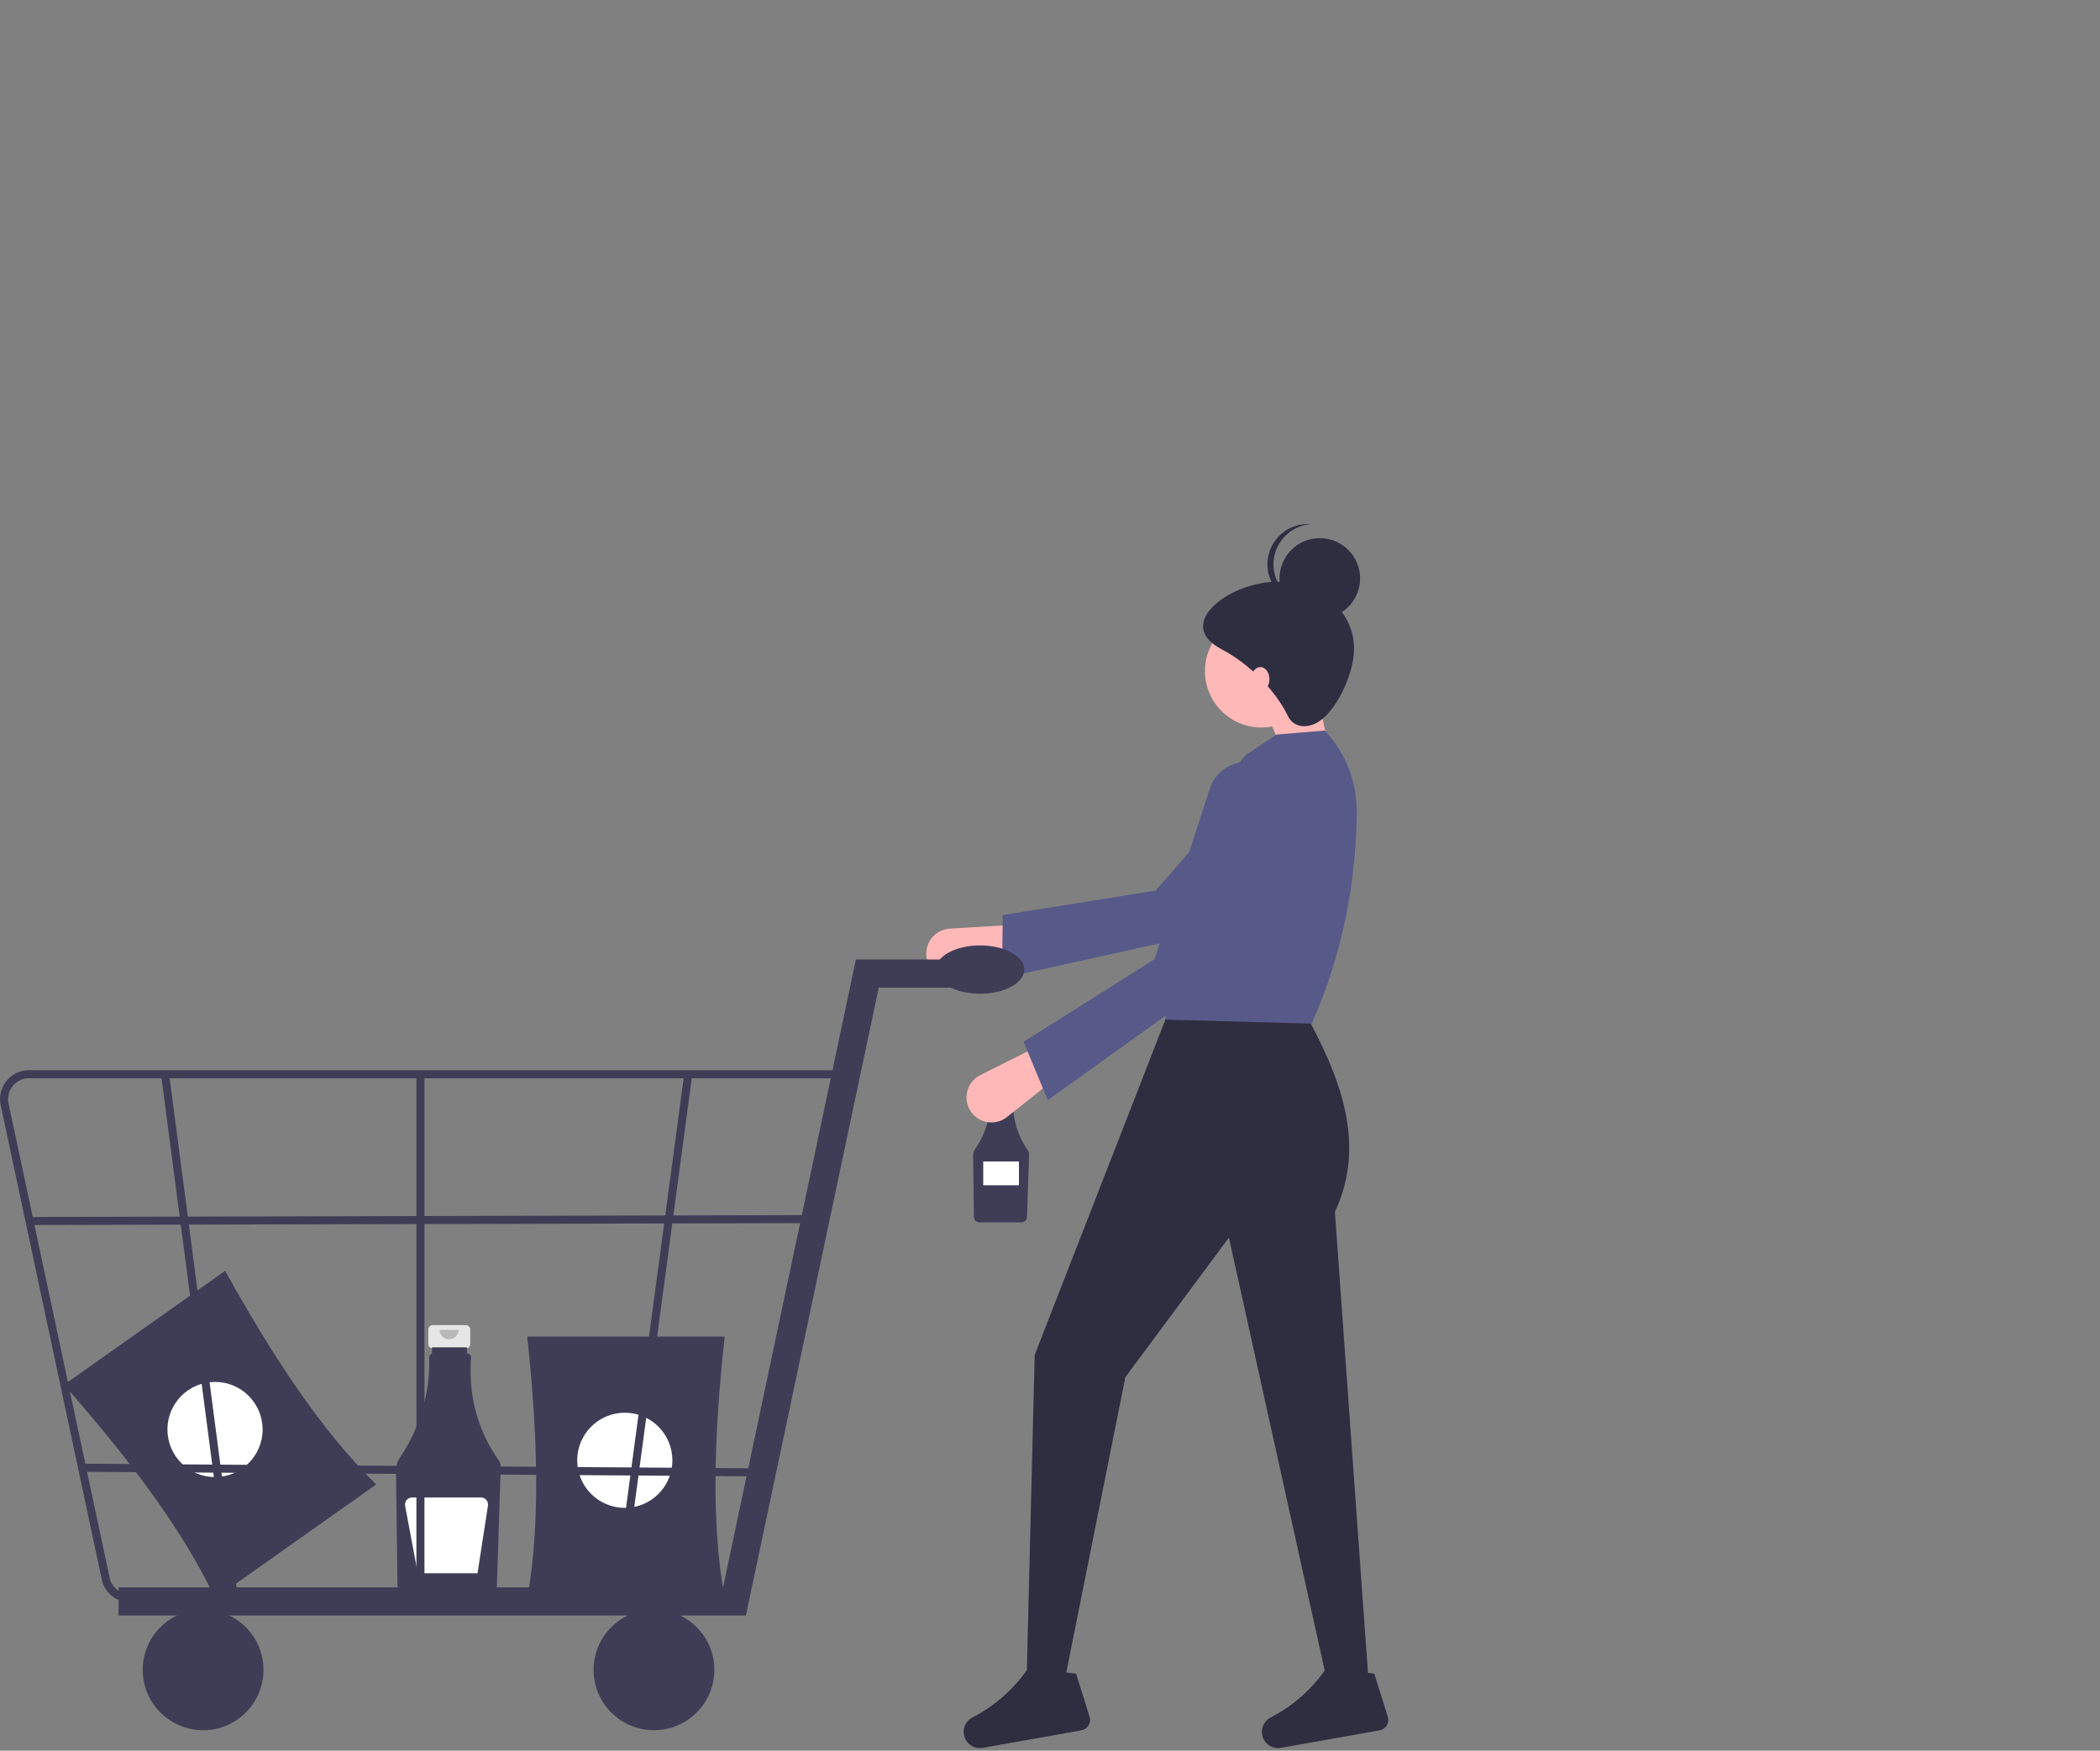 <svg width="331" height="276" viewBox="0 0 331 276" fill="none" xmlns="http://www.w3.org/2000/svg">
<rect x="0" y="0" width="331" height="276" fill="#808080" stroke="none"/>
<g clip-path="url(#clip0)">
<path d="M33.898 252.001L59.308 234.028C50.738 225.68 42.944 213.793 35.489 200.352L10.079 218.325C20.233 229.856 28.834 241.173 33.898 252.001Z" fill="#3F3D56"/>
<path d="M33.891 232.866C29.749 232.866 26.391 229.508 26.391 225.366C26.391 221.224 29.749 217.866 33.891 217.866C38.033 217.866 41.391 221.224 41.391 225.366C41.391 229.508 38.033 232.866 33.891 232.866Z" fill="white"/>
<path d="M156.475 169.988H159.264C159.362 169.988 159.456 170.027 159.525 170.097C159.595 170.166 159.634 170.26 159.634 170.358V171.582C159.634 171.631 159.624 171.679 159.606 171.724C159.587 171.769 159.56 171.81 159.525 171.844C159.491 171.878 159.45 171.905 159.405 171.924C159.361 171.943 159.312 171.952 159.264 171.952H158.802V173.787H156.937V171.952H156.475C156.377 171.952 156.282 171.913 156.213 171.844C156.144 171.775 156.105 171.68 156.105 171.582V170.358C156.105 170.26 156.144 170.166 156.213 170.097C156.282 170.027 156.377 169.988 156.475 169.988Z" fill="#E6E6E6"/>
<path d="M153.681 181.193C155.389 178.694 156.262 175.717 156.175 172.691C156.174 172.621 156.197 172.553 156.24 172.498C156.283 172.443 156.343 172.405 156.412 172.389V171.86H159.357V172.382H159.398C159.438 172.382 159.477 172.39 159.514 172.405C159.55 172.42 159.584 172.443 159.612 172.471C159.64 172.499 159.662 172.532 159.677 172.569C159.692 172.606 159.7 172.645 159.7 172.685C159.7 172.692 159.7 172.699 159.699 172.707C159.427 175.795 160.26 178.879 162.05 181.41C162.154 181.558 162.206 181.735 162.201 181.915L161.879 191.879C161.871 192.101 161.778 192.312 161.618 192.467C161.459 192.622 161.246 192.71 161.023 192.711H154.36C154.136 192.709 153.92 192.62 153.76 192.462C153.601 192.303 153.509 192.089 153.505 191.864L153.381 182.19C153.377 181.835 153.482 181.487 153.681 181.193Z" fill="#3F3D56"/>
<path opacity="0.2" d="M157.055 170.387C157.055 170.599 157.14 170.802 157.289 170.952C157.439 171.101 157.642 171.185 157.853 171.185C158.065 171.185 158.268 171.101 158.417 170.952C158.567 170.802 158.651 170.599 158.651 170.387" fill="black"/>
<path d="M154.978 183.113H160.603V186.863H154.978V183.113Z" fill="white"/>
<path d="M68.207 208.913H73.428C73.612 208.913 73.788 208.986 73.918 209.116C74.048 209.246 74.121 209.422 74.121 209.605V211.897C74.121 212.081 74.048 212.257 73.918 212.387C73.788 212.516 73.612 212.589 73.428 212.589H72.563V216.023H69.072V212.589H68.207C68.023 212.589 67.847 212.516 67.718 212.387C67.588 212.257 67.515 212.081 67.515 211.897V209.605C67.515 209.422 67.588 209.246 67.718 209.116C67.847 208.986 68.023 208.913 68.207 208.913Z" fill="#E6E6E6"/>
<path d="M62.977 229.887C66.175 225.208 67.809 219.637 67.647 213.972C67.644 213.842 67.686 213.714 67.767 213.611C67.848 213.508 67.961 213.436 68.089 213.407V212.417H73.603V213.394H73.679C73.753 213.394 73.827 213.409 73.896 213.437C73.964 213.466 74.026 213.507 74.079 213.56C74.132 213.613 74.173 213.675 74.201 213.744C74.23 213.812 74.244 213.886 74.244 213.96C74.244 213.974 74.244 213.988 74.243 214.001C73.808 220.057 75.275 225.488 78.644 230.294C78.837 230.57 78.936 230.901 78.926 231.239L78.323 249.89C78.308 250.306 78.134 250.7 77.835 250.991C77.537 251.281 77.138 251.445 76.722 251.448H64.249C63.828 251.445 63.425 251.277 63.126 250.981C62.827 250.685 62.655 250.283 62.648 249.863L62.415 231.754C62.408 231.089 62.604 230.438 62.977 229.887Z" fill="#3F3D56"/>
<path opacity="0.2" d="M69.295 209.66C69.295 210.056 69.453 210.436 69.733 210.716C70.013 210.996 70.393 211.154 70.789 211.154C71.185 211.154 71.565 210.996 71.845 210.716C72.125 210.436 72.282 210.056 72.282 209.66" fill="black"/>
<path d="M64.952 236.083H75.808C75.969 236.083 76.127 236.118 76.273 236.185C76.419 236.252 76.549 236.35 76.654 236.472C76.759 236.594 76.836 236.737 76.88 236.892C76.924 237.046 76.934 237.208 76.91 237.367L75.269 248.031H65.849L63.856 237.403C63.826 237.242 63.832 237.076 63.873 236.918C63.914 236.759 63.989 236.612 64.094 236.486C64.198 236.36 64.33 236.258 64.478 236.189C64.626 236.119 64.788 236.083 64.952 236.083Z" fill="white"/>
<path d="M83.104 251.971H114.228C112.052 240.207 112.552 226.001 114.228 210.723H83.104C84.735 226.001 85.222 240.207 83.104 251.971Z" fill="#3F3D56"/>
<path d="M98.479 237.722C94.337 237.722 90.979 234.364 90.979 230.222C90.979 226.08 94.337 222.722 98.479 222.722C102.621 222.722 105.979 226.08 105.979 230.222C105.979 234.364 102.621 237.722 98.479 237.722Z" fill="white"/>
<path d="M210.407 122.157L203.42 121.522L198.974 110.724L206.914 106.278L210.407 122.157Z" fill="#FFB8B8"/>
<path d="M146.284 151.801C146.052 151.221 145.961 150.595 146.018 149.973C146.075 149.352 146.279 148.752 146.613 148.225C146.948 147.698 147.402 147.258 147.94 146.941C148.478 146.624 149.083 146.439 149.706 146.402L160.555 145.755L162.152 151.066L150.984 154.133C150.051 154.39 149.056 154.294 148.189 153.863C147.322 153.433 146.644 152.699 146.284 151.801Z" fill="#FFB8B8"/>
<path d="M157.933 154.223L158.053 144.256L182.149 140.411L200.713 119.121C201.679 118.013 203.013 117.293 204.47 117.094C205.926 116.895 207.405 117.23 208.632 118.038C209.376 118.527 210.003 119.173 210.469 119.931C210.935 120.689 211.229 121.54 211.33 122.425C211.431 123.309 211.336 124.204 211.053 125.048C210.77 125.891 210.305 126.662 209.691 127.306L194.376 146.154L157.933 154.223Z" fill="#575A89"/>
<path d="M215.806 266.344H209.454L193.699 195.112L177.378 217.117L167.85 264.756H161.816L163.086 213.624L184.365 158.998H205.326C211.054 169.365 215.547 180.051 210.407 191.075L215.806 266.344Z" fill="#2F2E41"/>
<path d="M171.743 270.67C171.814 270.895 171.835 271.132 171.807 271.366C171.778 271.6 171.7 271.825 171.578 272.026C171.455 272.227 171.292 272.4 171.097 272.533C170.903 272.666 170.683 272.756 170.451 272.797L154.908 275.555C154.294 275.668 153.659 275.552 153.125 275.229C152.591 274.906 152.193 274.399 152.007 273.803C151.825 273.233 151.851 272.618 152.078 272.065C152.305 271.513 152.72 271.058 153.25 270.781C156.667 269.026 159.608 266.469 161.821 263.328C163.53 264.919 165.439 264.769 167.466 263.597L169.617 263.866L171.743 270.67Z" fill="#2F2E41"/>
<path d="M218.747 270.67C218.818 270.895 218.839 271.132 218.811 271.366C218.782 271.6 218.704 271.825 218.582 272.026C218.459 272.227 218.296 272.4 218.101 272.533C217.907 272.666 217.687 272.756 217.455 272.797L201.912 275.555C201.298 275.668 200.664 275.552 200.129 275.229C199.595 274.906 199.197 274.399 199.011 273.803C198.83 273.233 198.855 272.618 199.082 272.065C199.309 271.513 199.724 271.058 200.254 270.781C203.671 269.026 206.612 266.469 208.825 263.328C210.534 264.919 212.443 264.769 214.47 263.597L216.621 263.866L218.747 270.67Z" fill="#2F2E41"/>
<path d="M198.815 114.694C193.904 114.694 189.922 110.713 189.922 105.802C189.922 100.89 193.904 96.909 198.815 96.909C203.726 96.909 207.707 100.89 207.707 105.802C207.707 110.713 203.726 114.694 198.815 114.694Z" fill="#FFB8B8"/>
<path d="M206.755 161.38L183.571 160.745L190.379 139.316C186.148 132.533 190.406 125.757 196.433 118.982L201.197 115.806L208.819 115.171C212.119 118.702 213.925 123.373 213.858 128.206C213.707 138.555 211.875 149.82 206.755 161.38Z" fill="#575A89"/>
<path d="M153.489 175.804C153.047 175.363 152.717 174.823 152.525 174.229C152.333 173.635 152.285 173.004 152.385 172.388C152.485 171.771 152.73 171.188 153.099 170.685C153.469 170.182 153.953 169.774 154.511 169.494L164.23 164.632L167.788 168.887L158.727 176.1C157.97 176.703 157.018 177.006 156.052 176.951C155.085 176.897 154.173 176.488 153.489 175.804Z" fill="#FFB8B8"/>
<path d="M165.151 173.448L161.339 164.238L181.981 151.224L190.672 124.347C191.124 122.949 192.068 121.762 193.328 121.006C194.589 120.25 196.08 119.977 197.527 120.236C198.403 120.393 199.233 120.741 199.96 121.255C200.687 121.768 201.292 122.435 201.732 123.208C202.173 123.981 202.439 124.842 202.51 125.729C202.582 126.615 202.457 127.507 202.146 128.341L195.481 151.693L165.151 173.448Z" fill="#575A89"/>
<path d="M213.424 102.308C213.424 105.768 211.177 111.126 208.342 113.423C206.435 114.969 203.915 114.904 202.943 112.788C201.947 110.618 198.511 105.517 192.463 102.308C184.401 98.03 195.322 90.711 202.943 91.827C208.671 92.666 213.424 96.519 213.424 102.308Z" fill="#2F2E41"/>
<path d="M208.025 97.544C204.517 97.544 201.674 94.701 201.674 91.193C201.674 87.685 204.517 84.841 208.025 84.841C211.533 84.841 214.377 87.685 214.377 91.193C214.377 94.701 211.533 97.544 208.025 97.544Z" fill="#2F2E41"/>
<path d="M200.722 88.969C200.722 87.368 201.328 85.826 202.418 84.653C203.507 83.479 205 82.761 206.597 82.641C206.439 82.63 206.282 82.617 206.121 82.617C204.436 82.617 202.82 83.287 201.629 84.478C200.438 85.669 199.769 87.285 199.769 88.969C199.769 90.654 200.438 92.269 201.629 93.461C202.82 94.652 204.436 95.321 206.121 95.321C206.282 95.321 206.439 95.309 206.597 95.297C205 95.178 203.507 94.46 202.418 93.286C201.328 92.113 200.722 90.571 200.722 88.969Z" fill="#2F2E41"/>
<path d="M198.656 108.977C197.867 108.977 197.227 108.124 197.227 107.072C197.227 106.019 197.867 105.166 198.656 105.166C199.445 105.166 200.085 106.019 200.085 107.072C200.085 108.124 199.445 108.977 198.656 108.977Z" fill="#FFB8B8"/>
<path d="M18.689 254.696H117.567L138.505 155.714H156.375V151.272H134.905L113.967 250.254H18.689V254.696Z" fill="#3F3D56"/>
<path d="M103.077 272.778C97.821 272.778 93.56 268.517 93.56 263.261C93.56 258.005 97.821 253.743 103.077 253.743C108.333 253.743 112.595 258.005 112.595 263.261C112.595 268.517 108.333 272.778 103.077 272.778Z" fill="#3F3D56"/>
<path d="M32.013 272.778C26.757 272.778 22.495 268.517 22.495 263.261C22.495 258.005 26.757 253.743 32.013 253.743C37.269 253.743 41.531 258.005 41.531 263.261C41.531 268.517 37.269 272.778 32.013 272.778Z" fill="#3F3D56"/>
<path d="M20.492 252.604H116.695L133.669 168.721H4.563C3.904 168.721 3.253 168.864 2.655 169.139C2.056 169.415 1.525 169.817 1.096 170.317C0.668 170.818 0.354 171.406 0.174 172.039C-0.005 172.673 -0.045 173.339 0.057 173.989L15.987 248.751C16.151 249.827 16.696 250.807 17.523 251.515C18.35 252.222 19.404 252.608 20.492 252.604ZM115.65 251.335H20.492C19.706 251.338 18.946 251.059 18.349 250.549C17.753 250.038 17.359 249.33 17.241 248.554L1.311 173.792C1.237 173.323 1.266 172.842 1.395 172.385C1.525 171.927 1.752 171.503 2.061 171.142C2.37 170.781 2.754 170.49 3.185 170.292C3.617 170.093 4.087 169.99 4.563 169.99H132.129L115.65 251.335Z" fill="#3F3D56"/>
<path d="M97.993 252.335L109.109 169.458L107.857 169.252L96.741 252.129L97.993 252.335Z" fill="#3F3D56"/>
<path d="M36.183 251.699L37.436 251.496L26.644 169.254L25.391 169.457L36.183 251.699Z" fill="#3F3D56"/>
<path d="M65.632 169.355H66.901V252.232H65.632V169.355Z" fill="#3F3D56"/>
<path d="M127.186 191.563L127.189 192.832L4.352 193.129L4.349 191.86L127.186 191.563Z" fill="#3F3D56"/>
<path d="M13.017 230.763L120.933 231.501L120.924 232.77L13.009 232.032L13.017 230.763Z" fill="#3F3D56"/>
<path d="M154.471 156.666C150.616 156.666 147.491 154.961 147.491 152.859C147.491 150.756 150.616 149.052 154.471 149.052C158.325 149.052 161.45 150.756 161.45 152.859C161.45 154.961 158.325 156.666 154.471 156.666Z" fill="#3F3D56"/>
</g>
<defs>
<clipPath id="clip0">
<rect width="330.249" height="275.598" fill="white" transform="matrix(-1 0 0 1 330.25 0)"/>
</clipPath>
</defs>
</svg>
